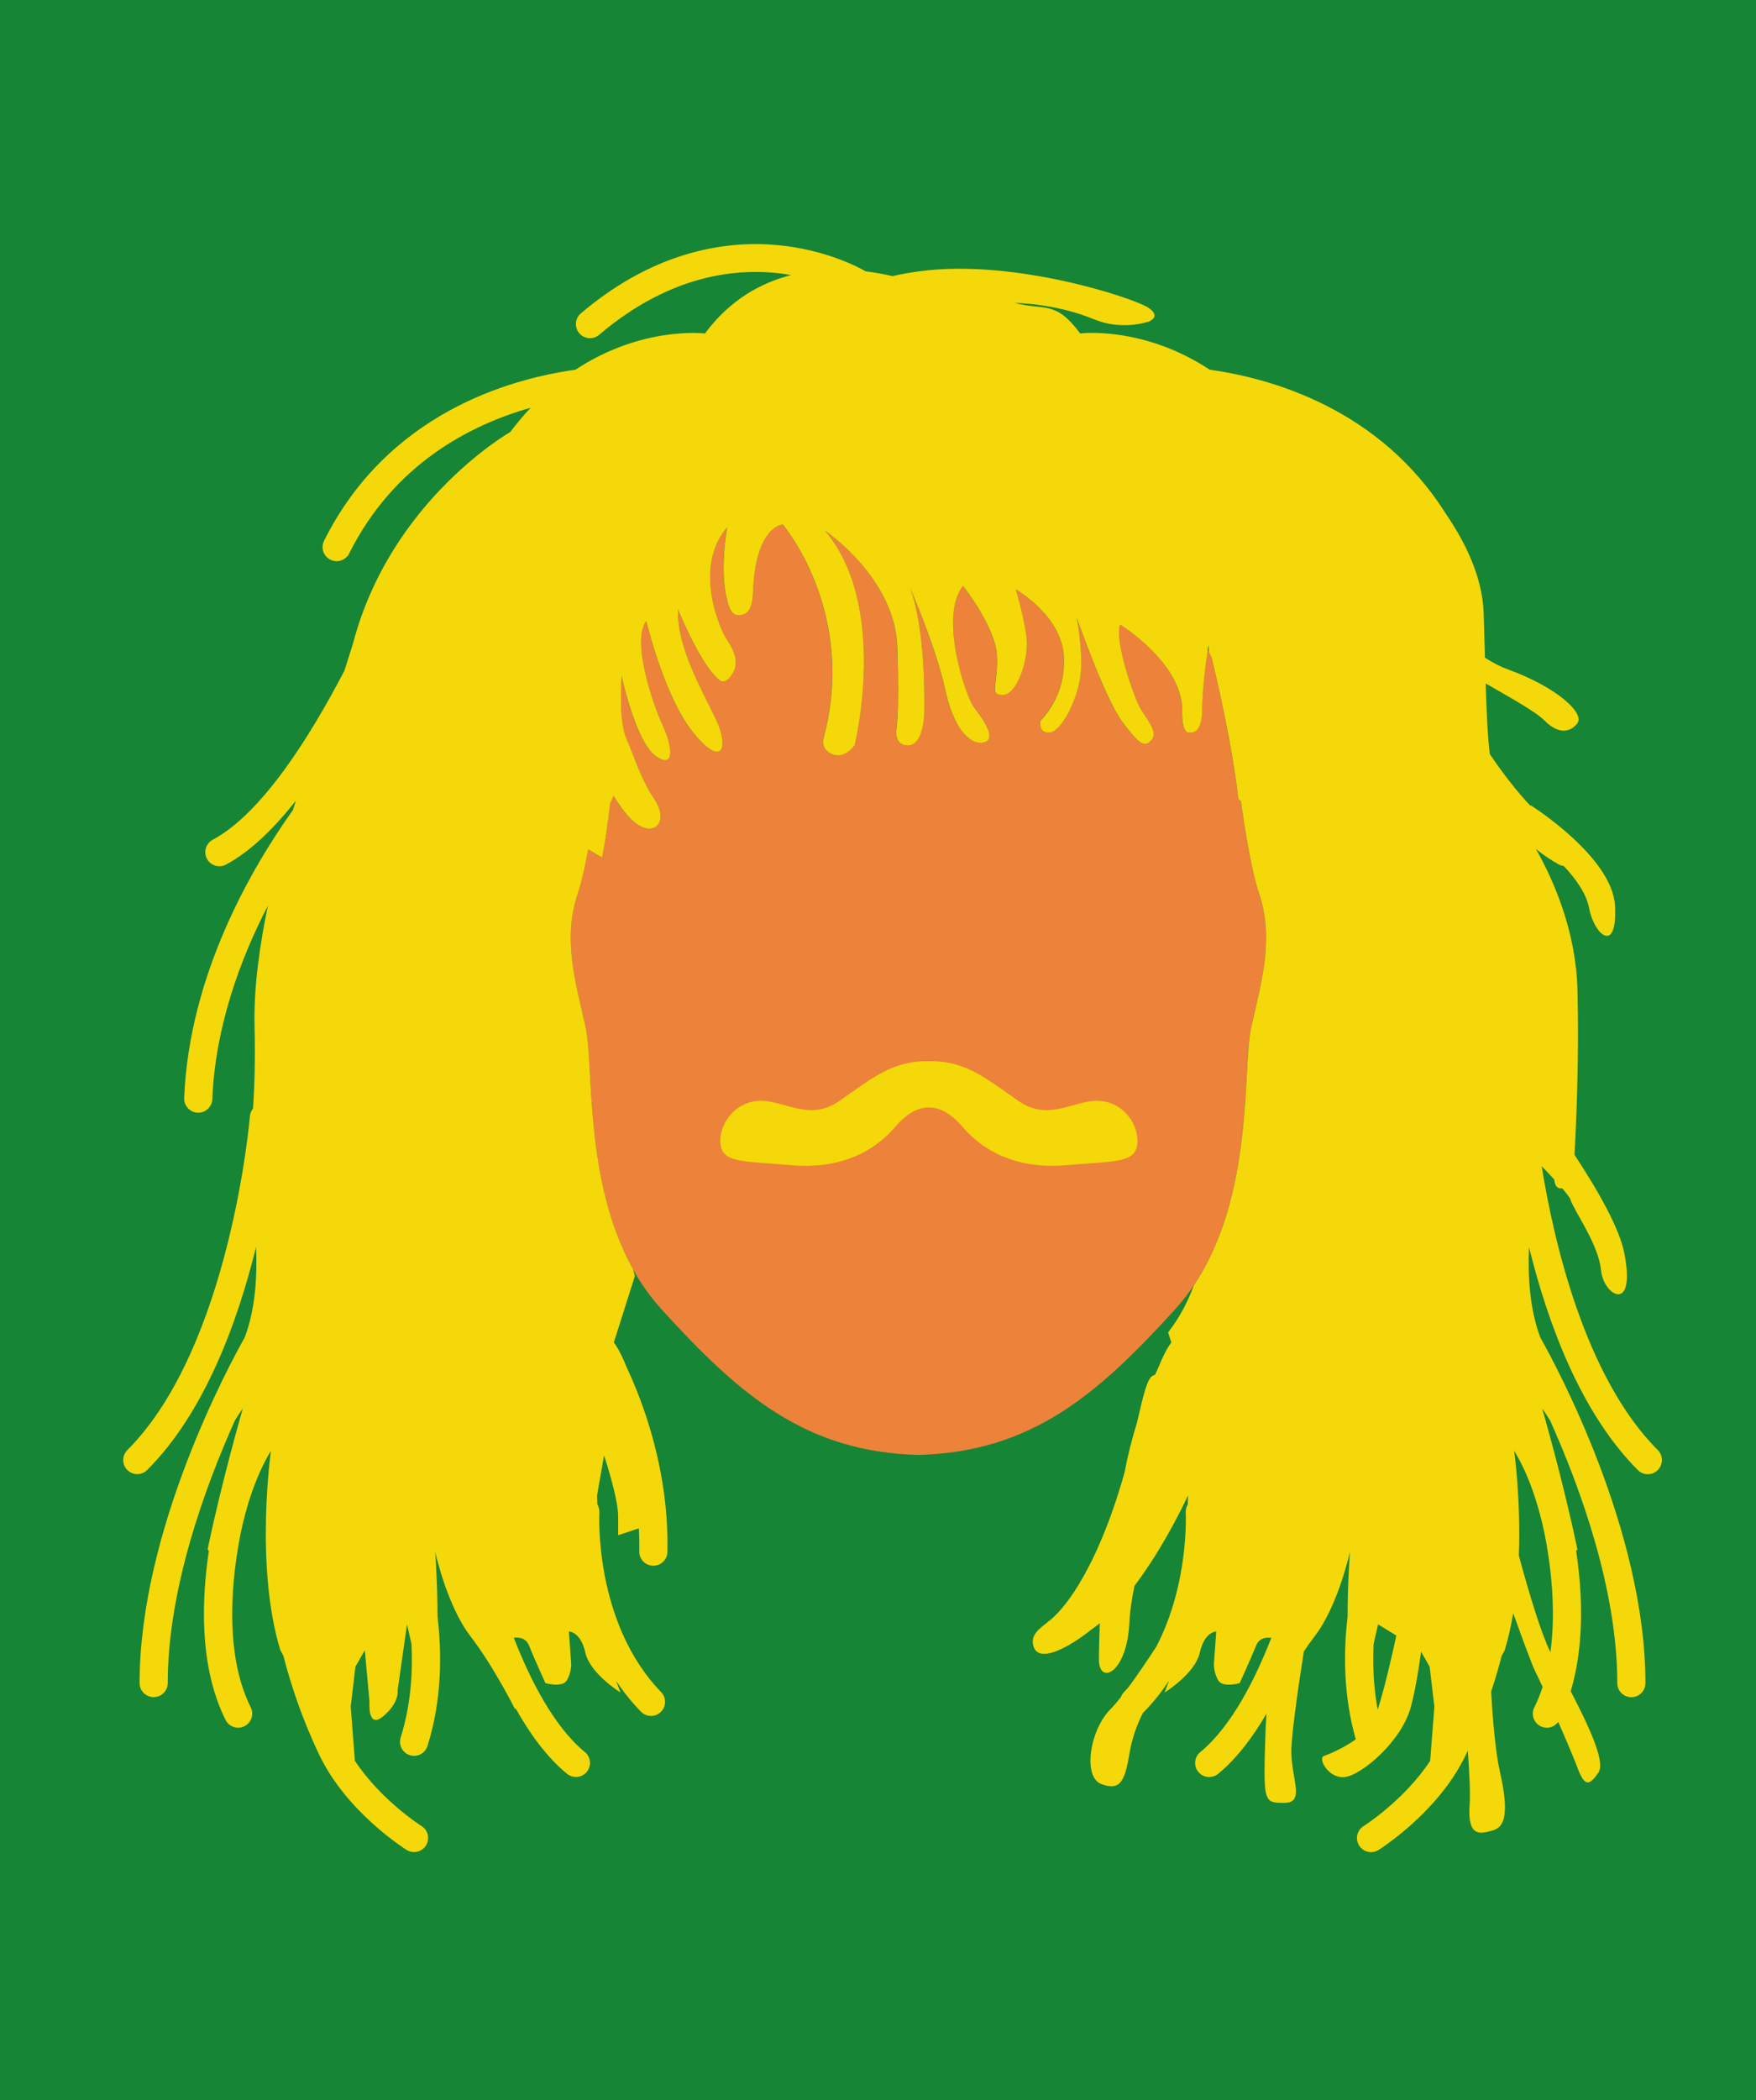 <?xml version="1.0" encoding="utf-8"?>
<!-- Generator: Adobe Illustrator 16.0.0, SVG Export Plug-In . SVG Version: 6.00 Build 0)  -->
<!DOCTYPE svg PUBLIC "-//W3C//DTD SVG 1.1//EN" "http://www.w3.org/Graphics/SVG/1.1/DTD/svg11.dtd">
<svg version="1.1" id="Camada_1" xmlns="http://www.w3.org/2000/svg" xmlns:xlink="http://www.w3.org/1999/xlink" x="0px" y="0px"
	 width="256px" height="306px" viewBox="0 0 256 306" enable-background="new 0 0 256 306" xml:space="preserve">
<rect y="0" fill="#168536" width="256" height="306"/>
<g>
	<g>
		<path fill="#ED823A" d="M183.214,129.058c-0.019-0.064-0.038-0.121-0.055-0.188c-0.103-0.379-0.207-0.785-0.31-1.213
			c-0.02-0.076-0.037-0.156-0.061-0.24c-0.104-0.438-0.208-0.898-0.309-1.383c-0.014-0.045-0.021-0.092-0.027-0.139
			c-0.104-0.492-0.206-1-0.307-1.527c-0.008-0.033-0.014-0.064-0.021-0.104c-0.104-0.535-0.206-1.094-0.306-1.658
			c-0.01-0.074-0.021-0.145-0.034-0.213c-0.099-0.568-0.194-1.146-0.291-1.732c-0.007-0.047-0.015-0.094-0.021-0.137
			c-0.201-1.248-0.396-2.521-0.572-3.783c-0.127-0.131-0.256-0.268-0.383-0.393c-0.854-7.594-2.955-16.699-3.894-20.537
			c-0.062-0.131-0.123-0.264-0.188-0.396c-0.067-0.148-0.139-0.299-0.215-0.451l0,0c-0.049-0.107-0.106-0.219-0.16-0.324
			c-0.235,1.646-0.812,5.908-0.812,8.49c0,3.248-1.024,3.762-2.054,3.59c-1.021-0.172-0.854-3.418-0.854-3.418
			c-0.166-6.842-9.06-12.312-9.06-12.312c-0.854,2.221,1.877,10.086,2.729,11.797c0.855,1.709,2.908,3.762,1.885,4.959
			c-1.025,1.197-1.711,0.854-4.273-2.564c-2.562-3.418-6.669-15.217-6.669-15.217s1.026,5.299,0.515,8.721
			c-0.515,3.42-2.732,7.863-4.445,8.035c-1.711,0.172-1.366-1.709-1.366-1.709s3.763-3.418,3.42-9.404
			c-0.341-5.982-7.009-9.744-7.009-9.744s1.021,3.25,1.537,6.668c0.509,3.418-1.369,8.719-3.418,8.719
			c-2.056,0-0.688-1.367-0.856-5.643c-0.172-4.273-4.96-10.26-4.96-10.26c-3.589,4.617,0.516,16.246,1.538,17.609
			c1.026,1.367,3.422,4.445,1.713,5.131c-1.713,0.684-4.444-1.195-5.813-7.523c-1.365-6.324-5.131-14.873-5.131-14.873
			c2.225,6.154,2.051,15.729,2.051,17.781c0,2.051-0.51,5.129-2.393,5.129c-1.882,0-1.709-2.053-1.709-2.053
			s0.512-2.225,0.168-12.311c-0.341-10.086-10.54-16.927-10.54-16.927c9.347,10.939,4.332,31.23,4.332,31.23
			s-1.369,2.055-3.193,1.371c-1.824-0.686-1.371-2.281-1.371-2.281c5.018-18.465-5.925-31.23-5.925-31.23s-3.987,0.227-4.331,9.802
			c-0.104,2.947-1.025,3.42-2.221,3.42c-1.198,0-1.539-2.227-1.539-2.227c-1.197-4.273,0-10.599,0-10.599
			c-5.133,5.982-0.857,15.045-0.342,15.9c0.511,0.854,2.393,3.248,1.193,5.301c-1.193,2.049-2.049,1.027-2.049,1.027
			c-2.737-2.226-5.988-10.26-5.988-10.26c-0.168,5.471,3.423,11.627,5.475,15.898c2.052,4.275,1.025,7.354-3.249,2.052
			c-4.275-5.3-6.839-16.241-6.839-16.241c-2.223,2.907,1.025,12.311,2.393,15.219c1.37,2.904,1.881,6.494-1.028,4.443
			c-2.903-2.053-4.956-11.627-4.956-11.627s-0.512,6.326,0.684,9.061c1.196,2.738,2.053,5.814,4.105,8.896
			c2.052,3.075,0.167,5.47-2.568,3.591c-1.211-0.834-2.422-2.51-3.399-4.111l-0.494,1.066c-0.361,3.076-0.762,5.867-1.184,7.932
			l-2.027-1.203c-0.119,0.635-0.235,1.246-0.355,1.834c-0.007,0.027-0.011,0.041-0.015,0.068c-0.115,0.566-0.236,1.117-0.354,1.635
			c-0.012,0.037-0.021,0.07-0.032,0.107c-0.113,0.506-0.236,0.984-0.353,1.43c-0.01,0.035-0.02,0.061-0.029,0.092
			c-0.123,0.445-0.243,0.861-0.373,1.234c-0.141,0.406-0.257,0.812-0.367,1.219c-0.085,0.32-0.154,0.643-0.224,0.961
			c-0.013,0.084-0.036,0.16-0.05,0.242c-0.08,0.387-0.141,0.783-0.194,1.176c0,0.002,0,0.01-0.003,0.012
			c-0.053,0.398-0.094,0.791-0.125,1.193l0,0c-0.373,4.992,1.021,9.854,2.1,14.719c1.418,6.408-0.849,27.975,11.066,41.088
			c11.398,12.543,20.998,20.793,37.453,21.238c16.451-0.445,26.057-8.695,37.453-21.238c11.92-13.113,9.645-34.68,11.064-41.088
			c1.42-6.414,3.406-12.82,1.139-19.521C183.436,129.814,183.32,129.443,183.214,129.058z"/>
	</g>
	<path fill="#F4D809" d="M241.684,211.279c-10.687-10.688-15.199-30.641-16.93-41.369c0.658,0.68,1.268,1.33,1.818,1.926
		c0.146,1.17,0.632,1.406,1.152,1.279c0.7,0.812,1.166,1.414,1.228,1.656c0.344,1.369,4.104,6.5,4.444,10.258
		c0.345,3.762,5.129,6.498,3.42-2.391c-0.703-3.654-3.832-9.162-7.278-14.383c0.28-4.896,0.666-14.014,0.438-23.922
		c-0.195-8.562-3.404-15.941-6.059-20.635c1.107,0.891,2.236,1.66,3.372,2.271c0.219,0.113,0.442,0.176,0.676,0.201
		c1.61,1.686,3.319,3.984,3.72,6.193c0.686,3.762,4.104,6.84,3.765-0.344c-0.345-7.182-12.312-14.703-12.312-14.703
		s-0.014,0.035-0.029,0.086c-2.039-2.162-4.027-4.742-5.916-7.529c-0.32-2.598-0.479-6.18-0.601-10.303
		c3.78,2.201,7.269,4.104,8.601,5.436c2.047,2.055,3.76,1.709,4.785,0.344c1.021-1.365-2.738-5.135-10.263-7.865
		c-1.012-0.365-2.101-0.939-3.229-1.654c-0.057-2.104-0.115-4.301-0.19-6.551c-0.175-5.291-2.805-10.482-5.45-14.324
		c-9.671-15.438-25.559-19.845-34.488-21.091c-9.767-6.437-18.879-5.281-18.879-5.281c-3.631-4.869-5.095-3.303-9.572-4.442
		c0,0,5.816,0,11.63,2.396c4.051,1.668,7.866,0.34,7.866,0.34s2.05-0.683,0-2.053c-2.053-1.364-19.494-7.181-33.348-5.297
		c-1.425,0.179-2.746,0.43-3.935,0.705c-1.188-0.275-2.512-0.526-3.933-0.705c-1.048-0.604-5.755-3.11-12.614-3.795
		c-7.026-0.703-17.742,0.45-28.89,9.926c-0.865,0.732-0.968,2.026-0.233,2.895c0.405,0.477,0.979,0.721,1.561,0.721
		c0.473,0,0.943-0.159,1.326-0.486c10.861-9.229,21.084-9.916,28.012-8.716c-4.475,1.14-8.955,3.646-12.582,8.517
		c0,0-9.117-1.153-18.879,5.281c-9.636,1.342-27.361,6.354-36.645,24.921c-0.506,1.018-0.096,2.244,0.918,2.752
		c0.295,0.148,0.607,0.223,0.918,0.223c0.75,0,1.477-0.416,1.836-1.139c6.518-13.04,17.664-18.73,26.45-21.219
		c-1.007,1.074-2.007,2.247-2.981,3.542c0,0-17.438,9.919-22.912,30.78l-1.26,3.982c-5.14,9.873-12.112,20.85-19.199,24.641
		c-0.997,0.535-1.377,1.777-0.843,2.775c0.372,0.689,1.081,1.086,1.813,1.086c0.323,0,0.657-0.076,0.966-0.24
		c3.536-1.895,6.981-5.258,10.196-9.316c-0.1,0.293-0.25,0.752-0.439,1.363c-5.898,8.258-15.131,23.932-15.855,41.964
		c-0.042,1.134,0.839,2.091,1.971,2.136c0.026,0,0.057,0,0.086,0c1.092,0,2.004-0.867,2.047-1.972
		c0.423-10.542,4.063-20.384,8.104-28.205c-1.164,5.594-2.084,11.896-1.951,17.524c0.119,4.923-0.006,8.902-0.217,12.035
		c-0.254,0.312-0.42,0.703-0.456,1.14c-0.026,0.332-2.87,33.629-17.872,48.637c-0.801,0.802-0.801,2.101,0,2.9
		c0.398,0.397,0.93,0.604,1.449,0.604c0.529,0,1.051-0.203,1.449-0.604c8.398-8.396,13.188-21.591,15.869-32.49
		c0.19,4.293-0.109,9.119-1.656,13.179c-2.352,4.174-15.322,28.166-15.322,50.351c0,1.137,0.926,2.053,2.057,2.053
		c1.129,0,2.047-0.916,2.047-2.053c0-13.728,5.447-28.584,9.8-38.273c0.37-0.604,0.751-1.196,1.146-1.731
		c0,0-3.076,10.603-5.129,20.519l0.178,0.224c-1.023,6.774-1.501,16.768,2.432,24.633c0.361,0.721,1.085,1.137,1.842,1.137
		c0.305,0,0.618-0.071,0.913-0.221c1.013-0.506,1.423-1.736,0.917-2.75c-4.068-8.142-2.646-19.438-1.475-25.334
		c0.784-3.728,2.132-8.272,4.425-12.049c0,0-2.396,16.752,1.368,29.065l0.438,0.805c1.055,4.08,2.695,9.125,5.236,14.44
		c3.975,8.312,12.378,13.625,12.731,13.854c0.341,0.207,0.714,0.31,1.084,0.31c0.683,0,1.353-0.345,1.743-0.964
		c0.6-0.961,0.309-2.227-0.648-2.825c-0.068-0.043-5.936-3.771-9.717-9.517l-0.607-7.896l0.686-5.812l1.367-2.395l0.683,7.518
		c0,0-0.343,4.105,2.054,2.06c2.389-2.06,2.049-3.767,2.049-3.767l1.367-9.574l0.65,2.857c0.202,4.117-0.089,8.904-1.576,13.623
		c-0.344,1.082,0.258,2.23,1.34,2.576c0.203,0.062,0.412,0.098,0.613,0.098c0.875,0,1.68-0.562,1.958-1.438
		c2.155-6.831,2.083-13.679,1.462-18.851c-0.003-5.082-0.344-9.463-0.344-9.463s1.713,7.865,5.133,12.307
		c3.416,4.449,6.496,10.604,6.496,10.604l0.121-0.041c2.057,3.662,4.539,7.09,7.469,9.494c0.383,0.312,0.844,0.465,1.3,0.465
		c0.595,0,1.183-0.254,1.589-0.75c0.721-0.871,0.593-2.17-0.285-2.885c-4.59-3.771-8.059-10.742-10.356-16.645
		c0.652-0.09,1.747-0.039,2.217,1.125c0.683,1.713,2.391,5.477,2.391,5.477s2.396,0.682,3.079-0.348
		c0.683-1.021,0.683-2.391,0.683-2.391l-0.341-4.789c0,0,1.709,0,2.395,3.078c0.684,3.078,5.13,5.812,5.13,5.812
		s-0.258-0.652-0.633-1.688c1.032,1.557,2.225,3.062,3.604,4.482c0.402,0.416,0.94,0.628,1.475,0.628
		c0.516,0,1.027-0.194,1.426-0.58c0.814-0.784,0.835-2.086,0.047-2.896c-9.82-10.146-9.012-25.99-8.998-26.152
		c0.02-0.432-0.091-0.842-0.297-1.186c-0.024-0.82-0.043-1.33-0.043-1.33l1.022-5.812c0,0,2.054,6.153,2.054,8.892
		c0,2.733,0,2.733,0,2.733l3.023-1.005c0.049,1.104,0.079,2.219,0.055,3.355c-0.024,1.135,0.875,2.07,2.008,2.092
		c0.016,0,0.029,0,0.043,0c1.116,0,2.028-0.887,2.051-2.004c0.247-11.781-3.512-21.729-5.913-26.846
		c-1.128-2.82-1.903-3.67-1.903-3.67l3.028-9.539l0.038-0.186c-0.1-0.312-0.17-0.635-0.258-0.941
		c-7.211-12.938-5.695-29.73-6.918-35.27c-1.42-6.414-3.404-12.819-1.137-19.521c0.525-1.555,1.037-3.828,1.511-6.4l2.027,1.203
		c0.422-2.062,0.822-4.854,1.184-7.932l0.494-1.066c0.978,1.604,2.188,3.277,3.399,4.111c2.735,1.879,4.62-0.516,2.568-3.59
		c-2.053-3.08-2.909-6.156-4.105-8.896c-1.195-2.731-0.684-9.061-0.684-9.061s2.053,9.574,4.956,11.627
		c2.909,2.051,2.398-1.539,1.028-4.443c-1.367-2.908-4.615-12.311-2.393-15.219c0,0,2.563,10.941,6.839,16.242
		c4.274,5.301,5.301,2.225,3.249-2.053c-2.052-4.271-5.643-10.43-5.475-15.898c0,0,3.251,8.035,5.988,10.26
		c0,0,0.855,1.021,2.049-1.027c1.199-2.053-0.683-4.445-1.193-5.301c-0.516-0.854-4.791-9.918,0.342-15.899
		c0,0-1.197,6.323,0,10.598c0,0,0.341,2.227,1.539,2.227c1.195,0,2.116-0.473,2.221-3.42c0.344-9.576,4.331-9.802,4.331-9.802
		s10.942,12.767,5.925,31.231c0,0-0.453,1.597,1.371,2.28c1.824,0.684,3.193-1.371,3.193-1.371s5.014-20.291-4.332-31.23
		c0,0,10.201,6.841,10.542,16.927c0.344,10.086-0.168,12.312-0.168,12.312s-0.172,2.052,1.709,2.052
		c1.883,0,2.394-3.078,2.394-5.129c0-2.053,0.172-11.627-2.052-17.781c0,0,3.765,8.549,5.132,14.873
		c1.368,6.328,4.103,8.207,5.813,7.524c1.709-0.687-0.688-3.765-1.716-5.132c-1.021-1.364-5.127-12.991-1.537-17.609
		c0,0,4.787,5.984,4.962,10.26c0.172,4.274-1.197,5.643,0.854,5.643c2.05,0,3.927-5.301,3.419-8.719
		c-0.519-3.418-1.537-6.668-1.537-6.668s6.668,3.762,7.008,9.744c0.345,5.985-3.42,9.404-3.42,9.404s-0.344,1.881,1.366,1.709
		c1.714-0.171,3.938-4.615,4.443-8.035c0.519-3.422-0.512-8.72-0.512-8.72s4.104,11.798,6.67,15.216
		c2.562,3.42,3.248,3.764,4.273,2.564c1.023-1.196-1.025-3.25-1.885-4.959c-0.854-1.711-3.592-9.576-2.731-11.797
		c0,0,8.892,5.471,9.058,12.312c0,0-0.166,3.247,0.854,3.418c1.024,0.172,2.056-0.341,2.056-3.589c0-2.582,0.573-6.845,0.812-8.491
		l0,0c0.027-0.201,0.051-0.363,0.064-0.482c0.006-0.02,0.006-0.039,0.012-0.057c0.016-0.093,0.023-0.146,0.023-0.146
		s0.021,0.369,0.059,1.011c0.145,0.282,0.271,0.56,0.396,0.829c0.938,3.826,3.041,12.953,3.896,20.557
		c0.125,0.125,0.254,0.262,0.383,0.393c0.732,5.174,1.658,10.521,2.635,13.398c2.268,6.701,0.281,13.105-1.139,19.521
		c-1.297,5.874,0.488,24.441-8.352,37.595c-0.884,2.407-2.096,4.728-3.762,6.864l0.475,1.477c0,0-0.775,0.85-1.908,3.67
		c-0.146,0.312-0.301,0.65-0.459,1.01c-0.119,0.055-0.235,0.111-0.32,0.144c-0.836,0.338-1.426,2.978-2.334,6.892
		c-0.682,2.184-1.309,4.602-1.803,7.213c-0.715,2.562-1.594,5.309-2.703,8.123c-4.443,11.289-8.547,13.68-8.547,13.68l0.051,0.011
		c-1.492,1.103-2.463,1.978-2.102,3.409c0.682,2.736,5.146,0.328,8.547-2.395c0.388-0.263,0.77-0.556,1.146-0.867
		c-0.062,1.813-0.122,3.787-0.122,5.313c0,3.763,4.104,2.052,4.442-5.476c0.068-1.553,0.351-3.367,0.736-5.271
		c4.562-6.02,7.811-13.191,7.811-13.191s-0.021,0.512-0.043,1.33c-0.209,0.346-0.319,0.755-0.301,1.188
		c0.011,0.132,0.521,10.271-4.272,19.515c-1.248,1.908-2.724,4.102-4.08,5.938c-0.211,0.229-0.423,0.468-0.644,0.698
		c-0.215,0.214-0.354,0.466-0.448,0.729c-0.546,0.688-1.054,1.288-1.488,1.722c-3.075,3.076-4.104,9.918-1.37,10.944
		c2.736,1.023,3.42-0.346,4.104-4.448c0.332-1.971,0.986-4.016,1.98-5.949c0.059-0.047,0.116-0.09,0.172-0.146
		c1.379-1.425,2.569-2.931,3.604-4.484c-0.375,1.035-0.63,1.689-0.63,1.689s4.448-2.734,5.13-5.812
		c0.684-3.077,2.395-3.077,2.395-3.077l-0.344,4.788c0,0,0,1.367,0.684,2.393c0.688,1.025,3.078,0.348,3.078,0.348
		s1.711-3.764,2.396-5.478c0.465-1.164,1.562-1.215,2.215-1.125c-2.297,5.899-5.764,12.871-10.354,16.646
		c-0.879,0.715-1.008,2.014-0.283,2.885c0.406,0.496,0.994,0.75,1.583,0.75c0.46,0,0.922-0.148,1.3-0.465
		c2.742-2.252,5.086-5.396,7.062-8.787c-0.068,0.828-0.123,1.633-0.146,2.41c-0.344,10.604-0.344,10.604,2.734,10.604
		c3.076,0,1.024-3.424,1.024-7.521c0-2.221,0.897-8.717,1.827-14.552c0.516-0.76,1.043-1.51,1.584-2.212
		c3.423-4.439,5.132-12.308,5.132-12.308s-0.338,4.381-0.343,9.463c-0.594,4.925-0.664,11.367,1.193,17.875
		c-1.84,1.312-3.969,2.196-4.609,2.408c-1.023,0.342,0.688,3.422,3.078,3.079c2.396-0.344,8.207-5.129,9.574-10.26
		c0.646-2.43,1.141-5.461,1.48-7.996l1.248,2.187l0.688,5.812l-0.613,7.896c-3.775,5.746-9.645,9.476-9.711,9.519
		c-0.958,0.6-1.251,1.863-0.646,2.824c0.387,0.618,1.06,0.965,1.737,0.965c0.374,0,0.748-0.104,1.085-0.312
		c0.354-0.229,8.762-5.543,12.729-13.854c0.101-0.214,0.188-0.424,0.291-0.633c0.235,3.178,0.386,6.215,0.263,7.955
		c-0.341,4.786,1.705,4.104,3.075,3.764c1.365-0.346,3.074-1.031,1.365-8.553c-0.644-2.822-1.043-7.291-1.295-11.763
		c0.618-1.854,1.123-3.606,1.534-5.216l0.438-0.805c0.527-1.733,0.935-3.551,1.24-5.397c1.529,4.246,2.783,7.618,3.213,8.478
		c0.273,0.551,0.65,1.336,1.074,2.262c-0.336,1.025-0.73,2.021-1.207,2.979c-0.508,1.014-0.1,2.243,0.916,2.75
		c0.295,0.146,0.606,0.221,0.916,0.221c0.646,0,1.26-0.322,1.65-0.865c1.188,2.703,2.311,5.363,2.803,6.674
		c1.023,2.738,1.709,2.738,3.078,0.688c1.016-1.521-1.361-6.632-4.059-11.818c2.104-6.994,1.645-14.818,0.793-20.443l0.184-0.223
		c-2.055-9.916-5.131-20.518-5.131-20.518c0.396,0.533,0.775,1.127,1.146,1.729c4.354,9.69,9.799,24.55,9.799,38.274
		c0,1.135,0.914,2.051,2.049,2.051s2.055-0.916,2.055-2.051c0-22.186-12.97-46.177-15.316-50.352
		c-1.547-4.059-1.848-8.885-1.657-13.178c2.687,10.9,7.471,24.094,15.868,32.49c0.396,0.396,0.924,0.604,1.449,0.604
		c0.521,0,1.051-0.203,1.449-0.604C242.484,213.379,242.484,212.08,241.684,211.279z M200.841,249.096
		c-0.614-3.354-0.728-6.633-0.585-9.572l0.648-2.855l2.664,1.631C202.962,241.092,201.805,246.197,200.841,249.096z
		 M225.167,223.412c0.821,4.113,1.754,10.859,0.862,17.318c-1.357-2.781-3.051-8.35-4.604-14.086
		c0.31-8.277-0.687-15.281-0.687-15.281C223.036,215.137,224.382,219.686,225.167,223.412z"/>
	<path fill="#F4D809" d="M135.131,154.617c-5.244,0-8.159,2.625-12.821,5.828c-4.664,3.203-8.449-0.582-12.236,0
		c-3.789,0.586-5.539,4.373-4.955,6.703c0.581,2.328,3.786,2.041,10.196,2.621c6.411,0.582,11.657-1.459,15.151-5.535
		c1.876-2.191,3.499-2.783,4.599-2.865l0.781,0.004c1.104,0.104,2.694,0.725,4.531,2.861c3.495,4.076,8.741,6.117,15.15,5.535
		c6.41-0.58,9.615-0.293,10.197-2.621c0.582-2.33-1.166-6.117-4.955-6.703c-3.787-0.582-7.572,3.203-12.237,0
		c-4.66-3.203-7.572-5.828-12.816-5.828H135.131z"/>
</g>
</svg>
